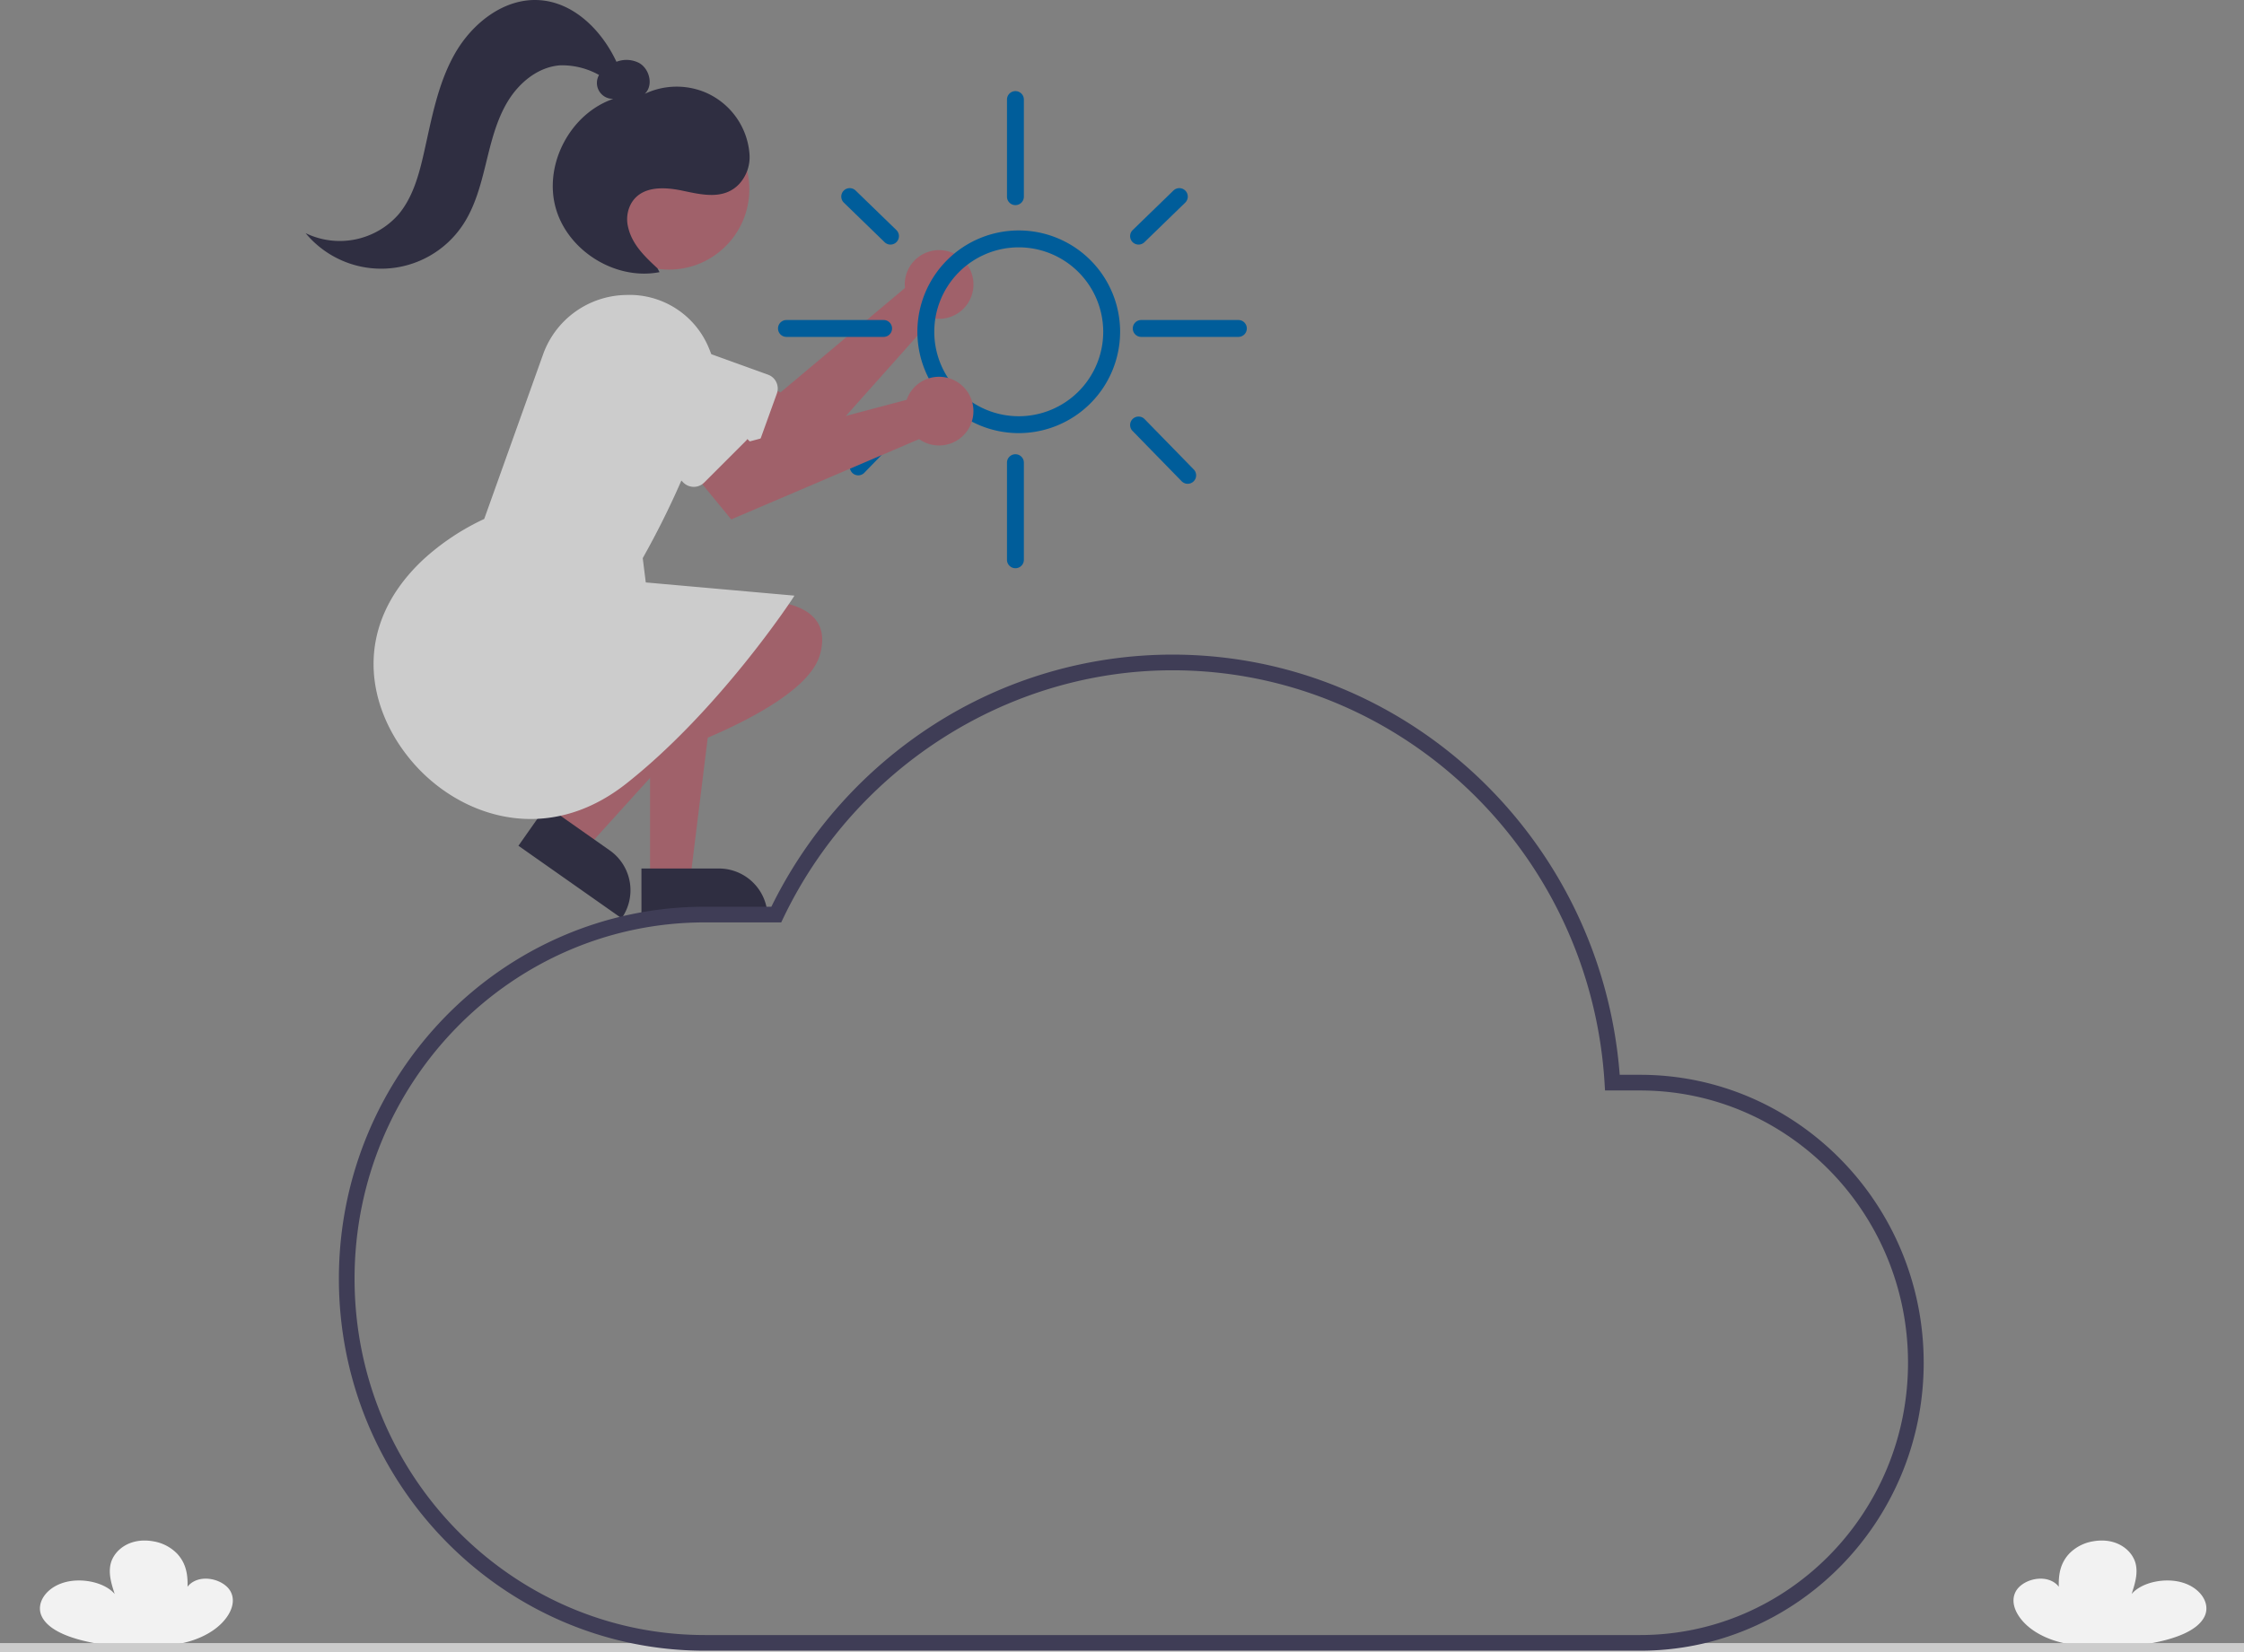 <svg data-name="Layer 1" xmlns="http://www.w3.org/2000/svg" width="859.113" height="632.679" viewBox="0 0 859.113 632.679" xmlns:xlink="http://www.w3.org/1999/xlink"><rect x="0" y="0" width="859.113" height="632.679" fill="#808080" stroke="none"/><path id="bf948e58-f613-467a-9468-983dc892a127-221" data-name="Path 449" d="M967.942,763.866c-10.593-.44-20.244-4.715-24.61-11.338q-.306-.465-.577-.943c-1.594-2.822-2.092-6.066-.349-8.847s6.1-4.893,10.468-4.454,7.785,3.926,5.976,6.686c-.4-5.578-.735-11.439,3.762-16.294a16.436,16.436,0,0,1,9.207-4.758c9.062-1.594,15.078,3.53,16.283,8.7.889,3.819-.339,7.7-1.562,11.479,3.769-4.457,12.732-6.44,19.6-4.335s10.673,8,8.328,12.9c-2.763,5.764-11.974,8.743-20.53,10.318C986.87,764.281,976.276,764.212,967.942,763.866Z" transform="translate(-170.444 -133.66)" fill="#f2f2f2"/><path id="b42aec13-b3c1-4211-a06e-06d70154504c-222" data-name="Path 538" d="M232.952,763.866c10.593-.44,20.244-4.715,24.609-11.338q.307-.465.577-.943c1.594-2.822,2.092-6.066.349-8.847s-6.1-4.893-10.468-4.454-7.786,3.926-5.976,6.686c.4-5.578.735-11.439-3.762-16.294a16.436,16.436,0,0,0-9.206-4.758c-9.062-1.594-15.078,3.53-16.283,8.7-.889,3.819.339,7.7,1.562,11.479-3.769-4.457-12.732-6.44-19.6-4.335s-10.674,8-8.328,12.9c2.763,5.764,11.974,8.743,20.53,10.318C214.024,764.281,224.617,764.212,232.952,763.866Z" transform="translate(-170.444 -133.66)" fill="#f2f2f2"/><rect id="ff921942-c1a5-4092-8e51-cfff0188952a" data-name="Rectangle 73" y="629.236" width="859.113" height="3.443" fill="#ccc"/><path id="a8ec5313-8437-40fa-9ae6-49ad9c080ae2-223" data-name="Path 525" d="M516.845,241.872a13.191,13.191,0,0,0,.062,2.077l-47.612,39.958-14.2-5.141-10.559,20.414,31.043,14.776,52.052-58.411a13.155,13.155,0,1,0-10.787-13.674Z" transform="translate(-170.444 -133.66)" fill="#a0616a"/><path id="b5ad9c77-52a4-4655-bf33-f0307720c346-224" data-name="Path 526" d="M452.989,308.973l-45.978-16.6a16.92,16.92,0,1,1,11.489-31.831l45.978,16.6a5.639,5.639,0,0,1,3.39,7.218l-0.0.001-7.659,21.221a5.648,5.648,0,0,1-7.22,3.39Z" transform="translate(-170.444 -133.66)" fill="#ccc"/><path id="ee570c5a-79aa-496e-9580-2e913ce96aae-225" data-name="Path 527" d="M419.316,470.648h15.366l7.31-59.27h-22.678Z" transform="translate(-170.444 -133.66)" fill="#a0616a"/><path id="ab71c019-c25e-46eb-a51f-1c429aa2c12d-226" data-name="Path 528" d="M464.315,484.917l-48.293.003-.001-18.659,29.634-.002a18.659,18.659,0,0,1,18.66,18.658Z" transform="translate(-170.444 -133.66)" fill="#2f2e41"/><path id="f36d9583-efe1-4c6b-b146-57ada20cd73c-227" data-name="Path 529" d="M381.34,450.797l12.57,8.838,40.071-44.279-18.551-13.043Z" transform="translate(-170.444 -133.66)" fill="#a0616a"/><path id="efce1b5c-13fd-487e-9a00-7bbfe0293cc7-228" data-name="Path 530" d="M408.43,485.321l-39.504-27.769,10.729-15.263,24.241,17.04a18.657,18.657,0,0,1,4.534,25.992Z" transform="translate(-170.444 -133.66)" fill="#2f2e41"/><path id="b962c087-78c3-438a-b2f2-2ecccfec7131-229" data-name="Path 531" d="M452.939,363.882s38.347-4.524,31.464,20.359-83.577,46.374-83.577,46.374Z" transform="translate(-170.444 -133.66)" fill="#a0616a"/><circle id="b4ce5f2d-2188-4402-bc9c-1bcfffccb703" data-name="Ellipse 71" cx="256.101" cy="72.466" r="30.784" fill="#a0616a"/><path id="bec54b22-7d61-4f61-9a6e-d6909ce0cfb7-230" data-name="Path 532" d="M328.372,425.52c-17.517-20.4-23.646-51.7,4.288-77.736a92.071,92.071,0,0,1,23.168-15.386l22.512-62.963a34.309,34.309,0,0,1,31.709-22.808,32.834,32.834,0,0,1,31.851,20.484,28.5,28.5,0,0,1,.884,20.184,324.212,324.212,0,0,1-26.269,60.1l1.164,9.313,56.907,5.058-.531.863c-.277.45-28.128,42.885-63.758,71.052-12.183,9.63-24.78,13.622-36.67,13.621C355.598,447.306,339.2,438.127,328.372,425.52Z" transform="translate(-170.444 -133.66)" fill="#ccc"/><path id="f5e0fb0e-7954-451a-aeef-f3006d7ce30b-231" data-name="Path 533" d="M323.002,215.786c5.446-6.49,7.782-14.978,9.662-23.24,2.973-13.071,5.274-26.587,11.88-38.252s18.745-21.33,32.13-20.594c13.309.732,24.068,11.439,29.779,23.621a10.594,10.594,0,0,1,8.6.415c4.116,2.254,5.655,8.661,2.229,11.869a28.44,28.44,0,0,1,23.159-.577,27.994,27.994,0,0,1,16.957,23.757,15.262,15.262,0,0,1-4.058,11.45c-5.906,6.08-14.26,3.983-21.688,2.434-7.016-1.463-15.561-1.858-19.514,4.827a12.53,12.53,0,0,0-1.219,9.156c1.514,6.673,6.455,11.321,11.248,15.77l.784,1.456c-16.924,3.3-35.4-8.258-39.844-24.919s5.84-35.882,22.162-41.44h0a6.1,6.1,0,0,1-5.48-9.145,29.015,29.015,0,0,0-14.805-3.699c-8.431.553-15.727,6.554-20.115,13.775s-6.375,15.6-8.387,23.807-4.19,16.569-8.882,23.6a37.55,37.55,0,0,1-60.161,3.086A29.967,29.967,0,0,0,323.002,215.786Z" transform="translate(-170.444 -133.66)" fill="#2f2e41"/><path d="M560.473,299.527A38.807,38.807,0,1,1,599.279,260.72,38.851,38.851,0,0,1,560.473,299.527Zm0-71.145A32.339,32.339,0,1,0,592.811,260.72,32.375,32.375,0,0,0,560.473,228.381Z" transform="translate(-170.444 -133.66)" fill="#005d9a"/><path d="M559.199,212.212a3.234,3.234,0,0,1-3.234-3.234V171.788a3.234,3.234,0,0,1,6.468,0V208.978A3.234,3.234,0,0,1,559.199,212.212Z" transform="translate(-170.444 -133.66)" fill="#005d9a"/><path d="M508.731,262.681H471.541a3.234,3.234,0,0,1,0-6.468h37.19a3.234,3.234,0,0,1,0,6.468Z" transform="translate(-170.444 -133.66)" fill="#005d9a"/><path d="M644.554,262.681H607.364a3.234,3.234,0,0,1,0-6.468h37.19a3.234,3.234,0,0,1,0,6.468Z" transform="translate(-170.444 -133.66)" fill="#005d9a"/><path d="M606.342,227.322a3.234,3.234,0,0,1-2.252-5.555l15.574-15.11a3.234,3.234,0,1,1,4.503,4.642L608.594,226.409A3.222,3.222,0,0,1,606.342,227.322Z" transform="translate(-170.444 -133.66)" fill="#005d9a"/><path d="M511.369,227.322a3.223,3.223,0,0,1-2.252-.913l-15.574-15.11a3.234,3.234,0,1,1,4.503-4.642l15.574,15.11a3.234,3.234,0,0,1-2.252,5.555Z" transform="translate(-170.444 -133.66)" fill="#005d9a"/><path d="M499.029,315.696a3.235,3.235,0,0,1-2.32-5.487l15.574-16.038a3.234,3.234,0,0,1,4.641,4.507L501.349,314.715A3.229,3.229,0,0,1,499.029,315.696Z" transform="translate(-170.444 -133.66)" fill="#005d9a"/><path d="M625.15,318.93a3.218,3.218,0,0,1-2.314-.976l-18.808-19.272a3.233,3.233,0,1,1,4.628-4.516l18.808,19.272a3.233,3.233,0,0,1-2.314,5.492Z" transform="translate(-170.444 -133.66)" fill="#005d9a"/><path d="M559.199,351.269a3.234,3.234,0,0,1-3.234-3.234V310.845a3.234,3.234,0,1,1,6.468,0v37.19A3.234,3.234,0,0,1,559.199,351.269Z" transform="translate(-170.444 -133.66)" fill="#005d9a"/><path id="b0998da5-27dc-40b2-8d45-277f647e44e1-232" data-name="Path 536" d="M518.389,284.863a13.189,13.189,0,0,0-.826,1.906l-60.083,15.933-10.667-10.689-18.235,13.989,21.819,26.57,71.943-30.748a13.155,13.155,0,1,0-3.952-16.962Z" transform="translate(-170.444 -133.66)" fill="#a0616a"/><path id="a2d8cb05-8bad-48ca-a39c-34dd34963d12-233" data-name="Path 537" d="M432.065,318.459l-34.563-34.568a16.92,16.92,0,1,1,23.929-23.929h0l34.565,34.565a5.639,5.639,0,0,1,.001,7.975l-.001.001-15.953,15.954a5.648,5.648,0,0,1-7.977,0Z" transform="translate(-170.444 -133.66)" fill="#ccc"/><path d="M798.37,765.815H440.288c-77.252,0-140.1-63.906-140.1-142.458s62.849-142.458,140.1-142.458H465.762a173.714,173.714,0,0,1,62.432-69.888,169.271,169.271,0,0,1,91.134-26.659c89.593,0,164.269,70.452,171.219,160.913h7.823c59.858,0,108.557,49.469,108.557,110.275S858.229,765.815,798.37,765.815Zm-358.083-278.915c-73.943,0-134.1,61.214-134.1,136.458,0,75.243,60.157,136.458,134.1,136.458H798.37c56.55,0,102.557-46.777,102.557-104.275s-46.007-104.275-102.557-104.275H784.925l-.172-2.817c-5.406-88.651-78.069-158.095-165.424-158.095-62.904,0-121.383,37.229-148.983,94.843l-.816,1.704Z" transform="translate(-170.444 -133.66)" fill="#3f3d56"/></svg>